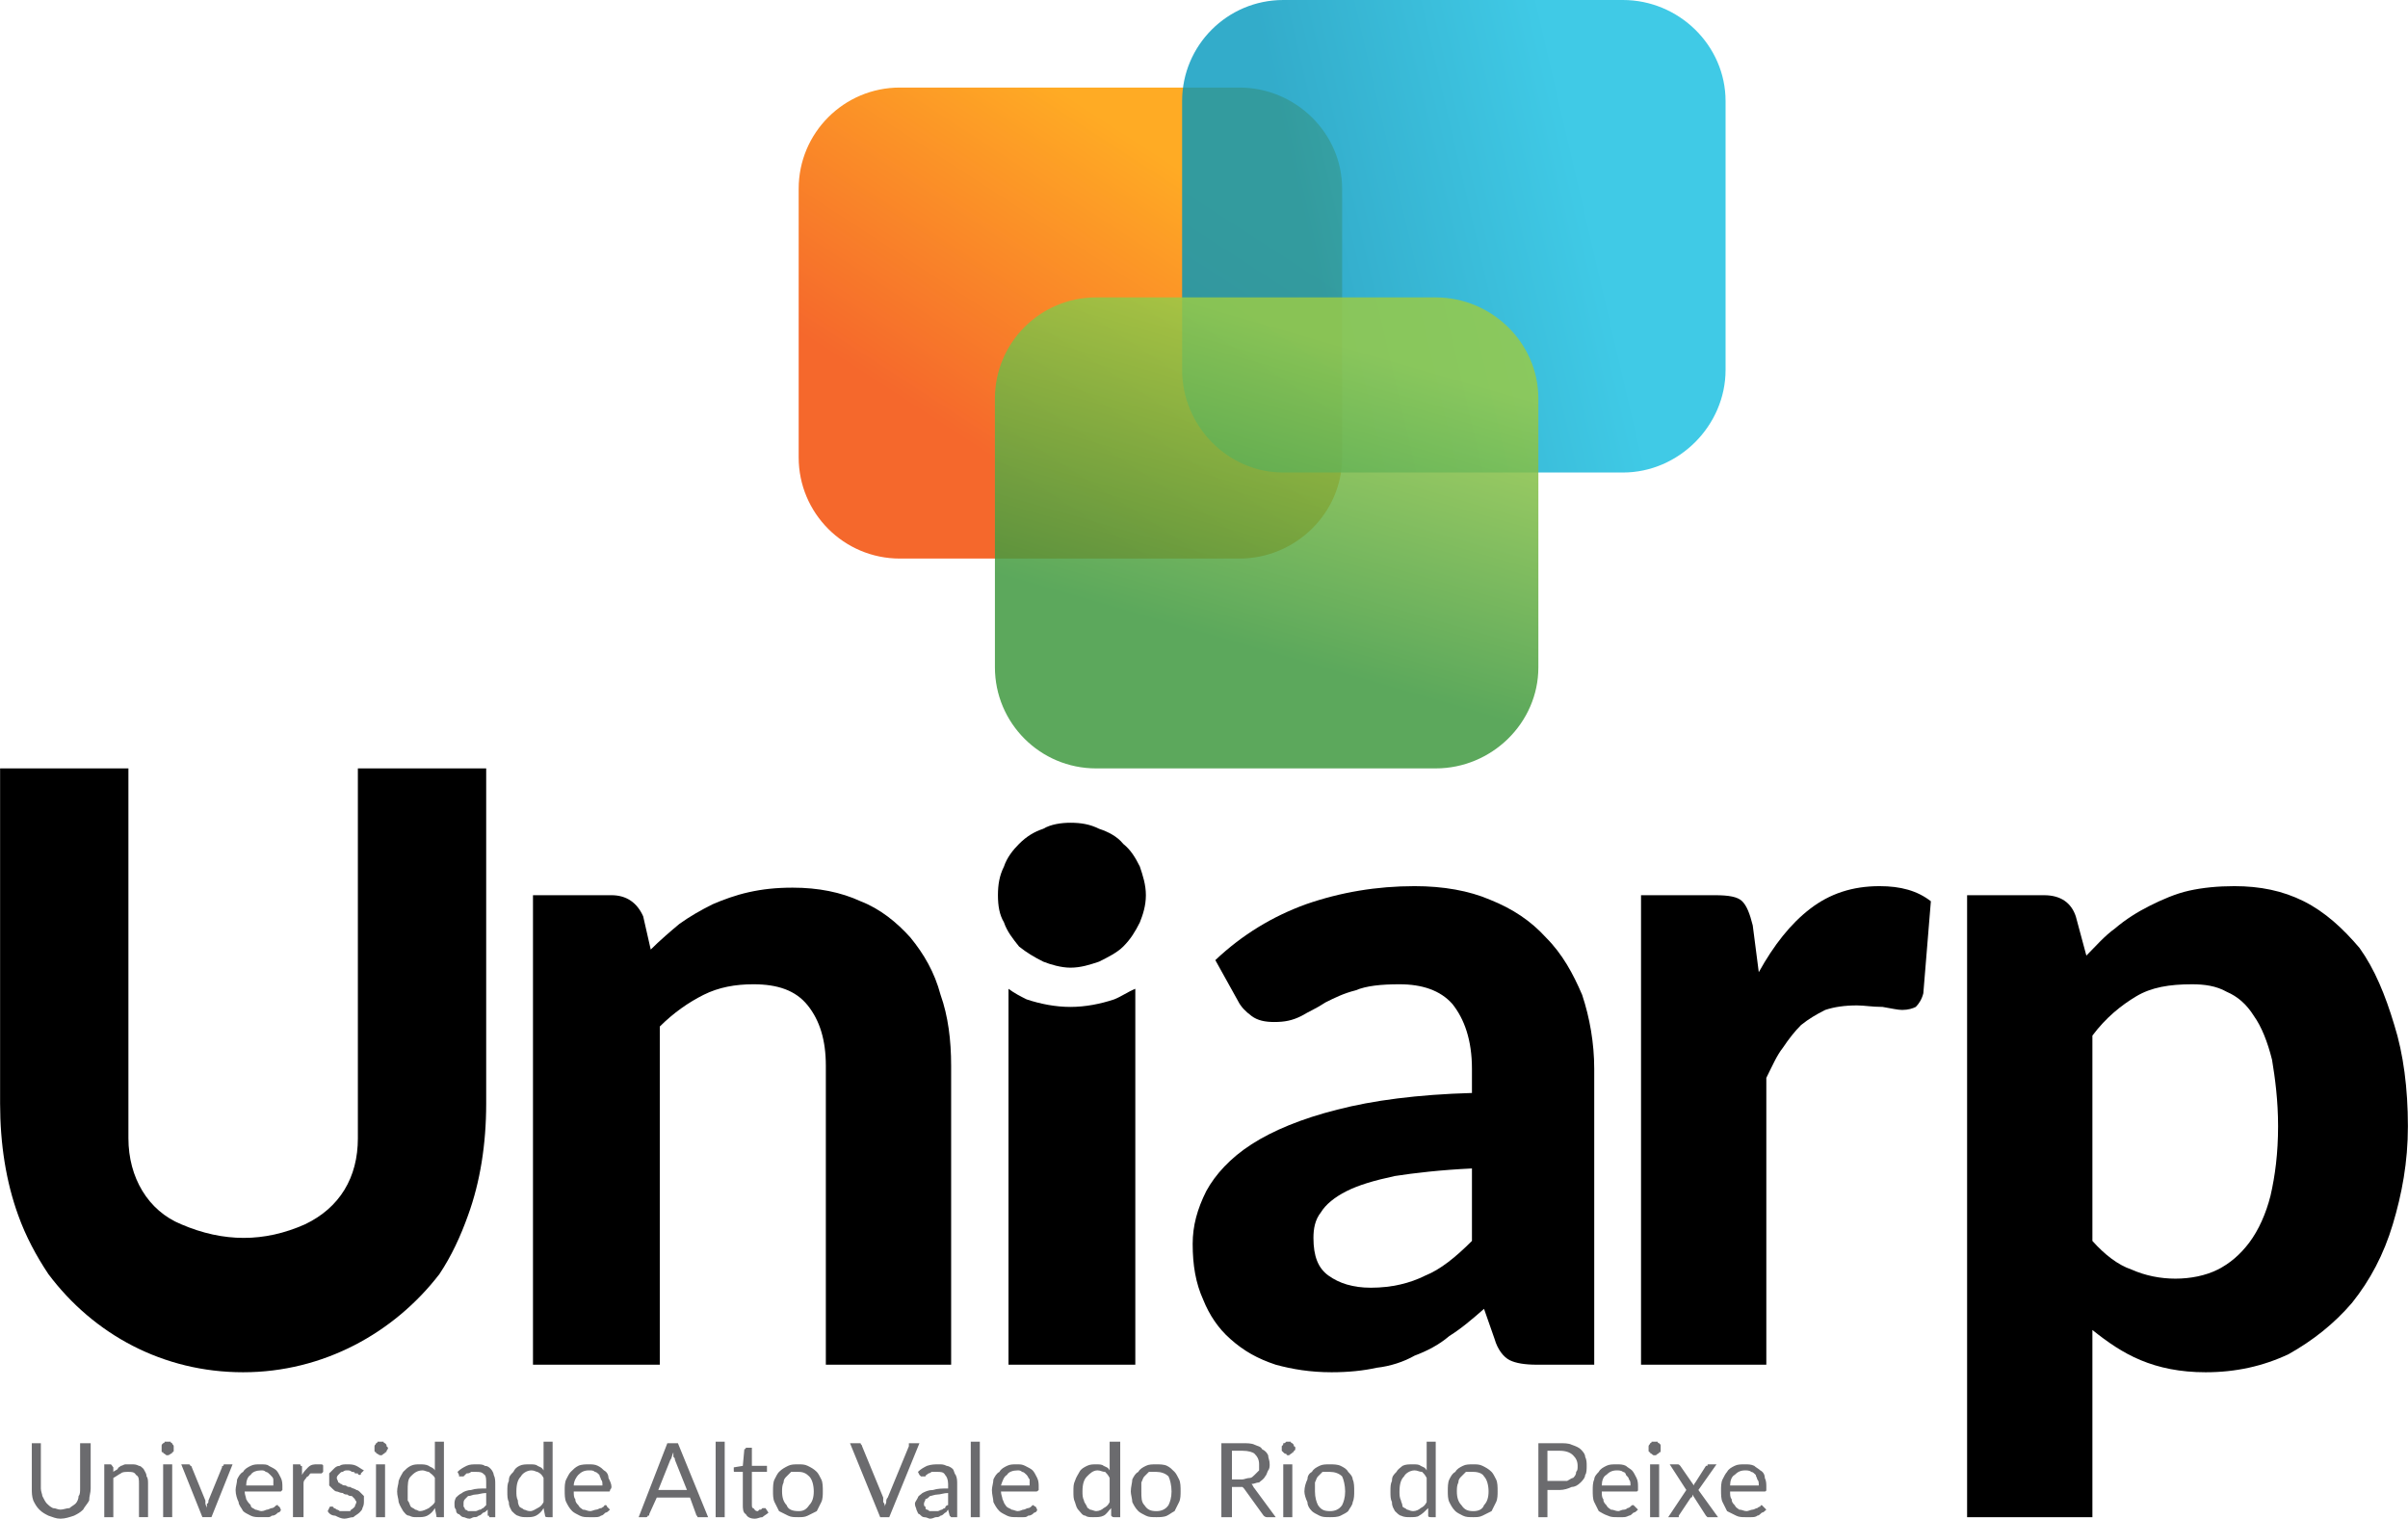 <?xml version="1.0" encoding="UTF-8"?>
<!DOCTYPE svg PUBLIC "-//W3C//DTD SVG 1.1//EN" "http://www.w3.org/Graphics/SVG/1.1/DTD/svg11.dtd">
<!-- Creator: CorelDRAW X8 -->
<svg xmlns="http://www.w3.org/2000/svg" xml:space="preserve" width="926px" height="584px" version="1.1" style="shape-rendering:geometricPrecision; text-rendering:geometricPrecision; image-rendering:optimizeQuality; fill-rule:evenodd; clip-rule:evenodd"
viewBox="0 0 1595 1006"
 xmlns:xlink="http://www.w3.org/1999/xlink">
 <defs>
  <style type="text/css">
   <![CDATA[
    .fil4 {fill:black;fill-rule:nonzero}
    .fil3 {fill:#6B6B6E;fill-rule:nonzero}
    .fil0 {fill:url(#id0);fill-rule:nonzero}
    .fil1 {fill:url(#id1);fill-rule:nonzero;fill-opacity:0.8}
    .fil2 {fill:url(#id2);fill-rule:nonzero;fill-opacity:0.851}
   ]]>
  </style>
  <linearGradient id="id0" gradientUnits="userSpaceOnUse" x1="652.431" y1="300.624" x2="777.269" y2="108.208">
   <stop offset="0" style="stop-opacity:1; stop-color:#F5682C"/>
   <stop offset="1" style="stop-opacity:1; stop-color:#FFAB24"/>
  </linearGradient>
  <linearGradient id="id1" gradientUnits="userSpaceOnUse" x1="870.86" y1="177.683" x2="1052.75" y2="135.385">
   <stop offset="0" style="stop-opacity:1; stop-color:#0097BD"/>
   <stop offset="1" style="stop-opacity:1; stop-color:#10BDE0"/>
  </linearGradient>
  <linearGradient id="id2" gradientUnits="userSpaceOnUse" x1="817.555" y1="426.543" x2="876.005" y2="224.019">
   <stop offset="0" style="stop-opacity:1; stop-color:#3F993F"/>
   <stop offset="1" style="stop-opacity:1; stop-color:#98CA48"/>
  </linearGradient>
 </defs>
 <g id="Camada_x0020_1">
  <g id="_1139710016">
   <g>
    <path class="fil0" d="M889 303c0,37 -31,67 -68,67l-225 0c-37,0 -67,-30 -67,-67l0 -178c0,-37 30,-67 67,-67l225 0c37,0 68,30 68,67l0 178z"/>
   </g>
   <g>
    <path class="fil1" d="M1143 245c0,37 -31,68 -68,68l-225 0c-37,0 -67,-31 -67,-68l0 -178c0,-37 30,-67 67,-67l225 0c37,0 68,30 68,67l0 178z"/>
   </g>
   <g>
    <path class="fil2" d="M1019 442c0,37 -31,67 -68,67l-225 0c-37,0 -67,-30 -67,-67l0 -178c0,-37 30,-67 67,-67l225 0c37,0 68,30 68,67l0 178z"/>
   </g>
   <path class="fil3" d="M858 959c0,1 0,2 -1,2 0,1 0,1 -1,1 0,1 -1,1 -1,1 -1,1 -1,1 -2,1 0,0 -1,0 -1,-1 -1,0 -1,0 -2,-1 0,0 0,0 -1,-1 0,0 0,-1 0,-2 0,0 0,-1 0,-1 1,-1 1,-1 1,-2 1,0 1,0 2,-1 0,0 1,0 1,0 1,0 1,0 2,0 0,1 1,1 1,1 1,1 1,1 1,2 1,0 1,1 1,1zm-2 11l0 0 0 35 -6 0 0 -35 6 0zm-11 35l0 0 -6 0c-1,0 -2,-1 -2,-1l-13 -18c0,0 -1,-1 -1,-1 -1,0 -1,0 -2,0l-5 0 0 20 -7 0 0 -49 14 0c3,0 6,0 8,1 2,1 4,1 5,3 2,1 3,2 4,4 0,2 1,3 1,6 0,1 0,3 -1,4 -1,2 -1,3 -2,4 -1,2 -3,3 -4,4 -2,0 -3,1 -5,1 1,1 1,2 2,3l14 19zm-22 -25l0 0c1,0 3,-1 5,-1 1,0 2,-1 3,-2 1,-1 2,-2 3,-3 0,-1 0,-3 0,-4 0,-3 -1,-5 -3,-7 -1,-1 -4,-2 -8,-2l-7 0 0 19 7 0zm-57 21l0 0c3,0 6,-1 8,-4 1,-2 2,-5 2,-9 0,-4 -1,-8 -2,-10 -2,-2 -5,-3 -8,-3 -2,0 -3,0 -5,0 -1,1 -2,2 -3,3 -1,1 -1,2 -2,4 0,2 0,4 0,6 0,4 0,7 2,9 2,3 4,4 8,4zm0 -31l0 0c2,0 5,0 7,1 2,1 3,2 5,4 1,1 2,3 3,5 1,2 1,5 1,8 0,2 0,5 -1,7 -1,2 -2,4 -3,6 -2,1 -3,2 -5,3 -2,1 -5,1 -7,1 -3,0 -5,0 -7,-1 -2,-1 -4,-2 -5,-3 -2,-2 -3,-4 -4,-6 0,-2 -1,-5 -1,-7 0,-3 1,-6 1,-8 1,-2 2,-4 4,-5 1,-2 3,-3 5,-4 2,-1 4,-1 7,-1zm-24 -15l0 0 0 50 -4 0c-1,0 -1,0 -2,-1l0 -5c-2,2 -3,4 -5,5 -2,1 -4,1 -7,1 -2,0 -4,0 -5,-1 -2,0 -3,-2 -4,-3 -2,-2 -2,-3 -3,-6 -1,-2 -1,-4 -1,-7 0,-3 0,-5 1,-7 1,-3 2,-4 3,-6 1,-2 3,-3 5,-4 2,-1 4,-1 6,-1 2,0 4,0 5,1 2,1 3,1 4,3l0 -19 7 0zm-7 24l0 0c-1,-2 -2,-3 -3,-4 -2,0 -3,-1 -5,-1 -3,0 -5,2 -7,4 -2,2 -3,5 -3,10 0,2 0,4 1,6 0,1 1,2 2,4 0,1 1,1 2,2 1,0 3,1 4,1 2,0 4,-1 5,-2 2,-1 3,-2 4,-4l0 -16zm-48 21l0 0c0,1 -1,2 -2,2 -1,1 -2,2 -4,2 -1,1 -2,1 -3,1 -2,0 -3,0 -4,0 -3,0 -5,0 -7,-1 -2,-1 -4,-2 -5,-3 -2,-2 -3,-4 -4,-6 0,-2 -1,-5 -1,-8 0,-2 1,-5 1,-7 1,-2 2,-4 4,-5 1,-2 3,-3 5,-4 2,-1 4,-1 6,-1 3,0 4,0 6,1 2,1 4,2 5,3 1,1 2,3 3,5 1,2 1,4 1,6 0,1 0,2 0,2 -1,1 -1,1 -2,1l-23 0c0,2 1,4 1,5 1,2 1,3 2,4 1,2 3,2 4,3 1,0 3,1 4,1 2,0 3,-1 4,-1 1,0 2,-1 3,-1 1,0 2,-1 2,-1 1,-1 1,-1 1,-1 1,0 1,1 2,1l1 2zm-5 -16l0 0c0,-2 0,-3 0,-4 -1,-1 -1,-2 -2,-3 -1,-1 -2,-2 -3,-2 -1,-1 -2,-1 -3,-1 -3,0 -6,1 -7,3 -2,1 -3,4 -4,7l19 0zm-33 -29l0 0 0 50 -6 0 0 -50 6 0zm-41 20l0 0c2,-2 4,-3 6,-4 3,-1 5,-1 8,-1 2,0 3,0 5,1 1,0 3,1 4,2 1,1 1,3 2,4 1,2 1,4 1,6l0 22 -3 0c0,0 -1,0 -1,0 -1,-1 -1,-1 -1,-1l-1 -4c-1,1 -1,2 -2,2 -1,1 -2,2 -3,2 -1,1 -2,1 -3,1 -1,0 -2,1 -4,1 -1,0 -2,-1 -4,-1 -1,0 -2,-1 -3,-2 -1,0 -1,-1 -2,-3 0,-1 -1,-2 -1,-4 0,-1 1,-2 2,-4 0,-1 2,-2 3,-3 2,-1 4,-2 7,-2 3,-1 6,-1 10,-1l0 -3c0,-3 -1,-5 -2,-6 -1,-2 -3,-2 -5,-2 -1,0 -3,0 -4,0 -1,1 -2,1 -2,1 -1,1 -2,1 -2,2 -1,0 -1,0 -2,0 0,0 -1,0 -1,0 0,0 -1,-1 -1,-1l-1 -2zm20 14l0 0c-3,0 -5,1 -7,1 -2,0 -4,1 -5,1 -1,1 -2,2 -3,2 0,1 -1,2 -1,3 0,1 0,2 1,2 0,1 0,2 1,2 1,0 1,1 2,1 1,0 1,0 2,0 1,0 2,0 3,0 1,0 2,-1 3,-1 0,0 1,-1 2,-1 0,-1 1,-2 2,-2l0 -8zm-19 -33l0 0 -20 49 -6 0 -20 -49 5 0c1,0 2,0 2,0 0,1 1,1 1,2l14 34c0,1 0,2 0,3 1,1 1,2 1,3 0,-1 1,-2 1,-3 0,-1 0,-2 1,-3l14 -34c0,-1 0,-1 0,-2 1,0 1,0 2,0l5 0zm-80 45l0 0c3,0 5,-1 7,-4 2,-2 3,-5 3,-9 0,-4 -1,-8 -3,-10 -2,-2 -4,-3 -7,-3 -2,0 -4,0 -5,0 -1,1 -2,2 -3,3 -1,1 -2,2 -2,4 -1,2 -1,4 -1,6 0,4 1,7 3,9 1,3 4,4 8,4zm0 -31l0 0c2,0 4,0 6,1 2,1 4,2 6,4 1,1 2,3 3,5 1,2 1,5 1,8 0,2 0,5 -1,7 -1,2 -2,4 -3,6 -2,1 -4,2 -6,3 -2,1 -4,1 -6,1 -3,0 -5,0 -7,-1 -2,-1 -4,-2 -6,-3 -1,-2 -2,-4 -3,-6 -1,-2 -1,-5 -1,-7 0,-3 0,-6 1,-8 1,-2 2,-4 3,-5 2,-2 4,-3 6,-4 2,-1 4,-1 7,-1zm-29 36l0 0c-3,0 -5,-1 -6,-3 -2,-1 -2,-4 -2,-6l0 -22 -4 0c-1,0 -1,0 -1,0 -1,0 -1,0 -1,-1l0 -2 6 -1 1 -11c0,0 1,0 1,-1 0,0 0,0 1,0l3 0 0 12 10 0 0 4 -10 0 0 21c0,2 0,3 1,3 1,1 1,2 3,2 0,0 1,-1 1,-1 1,0 1,0 1,0 1,-1 1,-1 1,-1 1,0 1,0 1,0 0,0 1,0 1,0l2 3c-1,1 -3,2 -4,3 -2,0 -3,1 -5,1zm-20 -51l0 0 0 50 -6 0 0 -50 6 0zm-11 50l0 0 -6 0c0,0 -1,0 -1,0 0,-1 -1,-1 -1,-2l-4 -11 -22 0 -5 11c0,1 0,1 -1,1 0,1 -1,1 -1,1l-5 0 19 -49 7 0 20 49zm-14 -18l0 0 -8 -20c0,-1 0,-1 -1,-2 0,-1 0,-2 0,-3 -1,2 -1,4 -2,5l-8 20 19 0zm-51 13l0 0c-1,1 -2,2 -3,2 -1,1 -2,2 -3,2 -1,1 -3,1 -4,1 -1,0 -2,0 -4,0 -2,0 -4,0 -6,-1 -2,-1 -4,-2 -5,-3 -2,-2 -3,-4 -4,-6 -1,-2 -1,-5 -1,-8 0,-2 0,-5 1,-7 1,-2 2,-4 3,-5 2,-2 3,-3 5,-4 2,-1 5,-1 7,-1 2,0 4,0 6,1 2,1 3,2 4,3 2,1 3,3 3,5 1,2 2,4 2,6 0,1 -1,2 -1,2 0,1 0,1 -1,1l-23 0c0,2 0,4 1,5 0,2 1,3 2,4 1,2 2,2 3,3 2,0 3,1 5,1 1,0 3,-1 4,-1 1,0 2,-1 3,-1 1,0 1,-1 2,-1 0,-1 1,-1 1,-1 1,0 1,1 1,1l2 2zm-5 -16l0 0c0,-2 0,-3 -1,-4 0,-1 -1,-2 -1,-3 -1,-1 -2,-2 -3,-2 -1,-1 -2,-1 -4,-1 -3,0 -5,1 -7,3 -1,1 -3,4 -3,7l19 0zm-33 -29l0 0 0 50 -3 0c-1,0 -2,0 -2,-1l-1 -5c-1,2 -3,4 -5,5 -2,1 -4,1 -6,1 -2,0 -4,0 -6,-1 -1,0 -3,-2 -4,-3 -1,-2 -2,-3 -2,-6 -1,-2 -1,-4 -1,-7 0,-3 0,-5 1,-7 0,-3 1,-4 3,-6 1,-2 2,-3 4,-4 2,-1 4,-1 7,-1 2,0 4,0 5,1 2,1 3,1 4,3l0 -19 6 0zm-6 24l0 0c-1,-2 -2,-3 -4,-4 -1,0 -2,-1 -4,-1 -3,0 -6,2 -7,4 -2,2 -3,5 -3,10 0,2 0,4 1,6 0,1 0,2 1,4 1,1 2,1 3,2 1,0 2,1 4,1 2,0 3,-1 5,-2 2,-1 3,-2 4,-4l0 -16zm-57 -4l0 0c2,-2 4,-3 6,-4 2,-1 4,-1 7,-1 2,0 4,0 5,1 2,0 3,1 4,2 1,1 2,3 2,4 1,2 1,4 1,6l0 22 -2 0c-1,0 -1,0 -2,0 0,-1 0,-1 -1,-1l0 -4c-1,1 -2,2 -3,2 -1,1 -2,2 -3,2 -1,1 -2,1 -3,1 -1,0 -2,1 -3,1 -2,0 -3,-1 -4,-1 -1,0 -2,-1 -3,-2 -1,0 -2,-1 -2,-3 -1,-1 -1,-2 -1,-4 0,-1 0,-2 1,-4 1,-1 2,-2 4,-3 1,-1 4,-2 6,-2 3,-1 6,-1 10,-1l0 -3c0,-3 0,-5 -1,-6 -2,-2 -3,-2 -6,-2 -1,0 -2,0 -3,0 -1,1 -2,1 -3,1 -1,1 -1,1 -2,2 0,0 -1,0 -1,0 -1,0 -1,0 -2,0 0,0 0,-1 0,-1l-1 -2zm19 14l0 0c-3,0 -5,1 -7,1 -2,0 -3,1 -5,1 -1,1 -2,2 -2,2 -1,1 -1,2 -1,3 0,1 0,2 0,2 1,1 1,2 1,2 1,0 2,1 2,1 1,0 2,0 2,0 2,0 3,0 3,0 1,0 2,-1 3,-1 1,0 1,-1 2,-1 1,-1 2,-2 2,-2l0 -8zm-28 -34l0 0 0 50 -4 0c-1,0 -1,0 -1,-1l-1 -5c-1,2 -3,4 -5,5 -2,1 -4,1 -7,1 -2,0 -3,0 -5,-1 -2,0 -3,-2 -4,-3 -1,-2 -2,-3 -3,-6 0,-2 -1,-4 -1,-7 0,-3 1,-5 1,-7 1,-3 2,-4 3,-6 2,-2 3,-3 5,-4 2,-1 4,-1 6,-1 2,0 4,0 6,1 1,1 3,1 4,3l0 -19 6 0zm-6 24l0 0c-1,-2 -3,-3 -4,-4 -1,0 -3,-1 -4,-1 -4,0 -6,2 -8,4 -2,2 -2,5 -2,10 0,2 0,4 0,6 1,1 1,2 2,4 1,1 2,1 3,2 1,0 2,1 3,1 2,0 4,-1 6,-2 1,-1 3,-2 4,-4l0 -16zm-31 -20l0 0c0,1 -1,2 -1,2 0,1 0,1 -1,1 0,1 -1,1 -1,1 -1,1 -1,1 -2,1 0,0 -1,0 -2,-1 0,0 -1,0 -1,-1 0,0 -1,0 -1,-1 0,0 0,-1 0,-2 0,0 0,-1 0,-1 0,-1 1,-1 1,-2 0,0 1,0 1,-1 1,0 2,0 2,0 1,0 1,0 2,0 0,1 1,1 1,1 1,1 1,1 1,2 0,0 1,1 1,1zm-2 11l0 0 0 35 -6 0 0 -35 6 0zm-16 6l0 0c0,1 0,1 -1,1 0,0 -1,0 -1,-1 -1,0 -1,0 -2,0 0,-1 -1,-1 -2,-1 -1,-1 -2,-1 -3,-1 -1,0 -2,0 -3,1 -1,0 -1,0 -2,1 0,0 -1,1 -1,1 -1,1 -1,2 -1,2 0,1 1,2 1,3 1,0 1,1 2,1 1,1 2,1 3,1 1,1 2,1 3,1 1,1 3,1 4,2 1,0 2,1 2,1 1,1 2,2 3,3 0,1 0,2 0,3 0,2 0,3 -1,5 0,1 -1,2 -2,3 -1,1 -3,2 -4,3 -2,0 -4,1 -6,1 -2,0 -4,-1 -6,-2 -2,0 -4,-1 -5,-3l1 -2c0,0 0,-1 1,-1 0,0 0,0 1,0 0,0 1,0 1,1 0,0 1,0 2,1 0,0 1,0 2,1 1,0 2,0 4,0 1,0 2,0 3,0 0,-1 1,-1 2,-2 0,0 1,-1 1,-1 0,-1 1,-2 1,-3 0,-1 -1,-1 -1,-2 -1,-1 -1,-1 -2,-2 -1,0 -2,0 -3,-1 -1,0 -2,0 -3,-1 -2,0 -3,-1 -4,-1 -1,0 -2,-1 -3,-2 0,0 -1,-1 -2,-2 0,-1 0,-3 0,-4 0,-1 0,-3 0,-4 1,-1 2,-2 3,-3 1,-1 2,-2 4,-2 1,-1 3,-1 5,-1 2,0 4,0 6,1 2,1 3,2 5,3l-2 2zm-39 1l0 0c1,-2 3,-4 4,-5 2,-2 4,-2 6,-2 1,0 2,0 2,0 1,0 2,0 2,1l0 4c-1,1 -1,1 -1,1 -1,0 -1,0 -2,0 0,0 -1,0 -2,0 -1,0 -2,0 -3,0 -1,0 -1,1 -2,2 -1,0 -1,1 -2,2 -1,1 -1,2 -1,3l0 22 -7 0 0 -35 4 0c1,0 1,0 1,1 1,0 1,0 1,1l0 5zm-14 23l0 0c0,1 -1,2 -2,2 -1,1 -2,2 -4,2 -1,1 -2,1 -3,1 -2,0 -3,0 -4,0 -3,0 -5,0 -7,-1 -2,-1 -4,-2 -5,-3 -1,-2 -3,-4 -3,-6 -1,-2 -2,-5 -2,-8 0,-2 1,-5 1,-7 1,-2 2,-4 4,-5 1,-2 3,-3 5,-4 2,-1 4,-1 6,-1 3,0 5,0 6,1 2,1 4,2 5,3 1,1 2,3 3,5 1,2 1,4 1,6 0,1 0,2 0,2 -1,1 -1,1 -1,1l-24 0c0,2 1,4 1,5 1,2 2,3 3,4 0,2 2,2 3,3 1,0 3,1 4,1 2,0 3,-1 4,-1 1,0 2,-1 3,-1 1,0 2,-1 2,-1 1,-1 1,-1 2,-1 0,0 0,1 1,1l1 2zm-5 -16l0 0c0,-2 0,-3 0,-4 0,-1 -1,-2 -2,-3 -1,-1 -2,-2 -3,-2 -1,-1 -2,-1 -3,-1 -3,0 -6,1 -7,3 -2,1 -3,4 -3,7l18 0zm-27 -14l0 0 -14 35 -6 0 -14 -35 5 0c0,0 1,0 1,1 0,0 1,0 1,1l9 22c0,1 0,2 0,2 0,1 1,2 1,3 0,-1 0,-2 0,-3 1,0 1,-1 1,-2l9 -22c0,-1 0,-1 1,-1 0,-1 0,-1 1,-1l5 0zm-39 -11l0 0c0,1 0,2 0,2 0,1 -1,1 -1,1 0,1 -1,1 -1,1 -1,1 -2,1 -2,1 -1,0 -1,0 -2,-1 0,0 -1,0 -1,-1 -1,0 -1,0 -1,-1 0,0 0,-1 0,-2 0,0 0,-1 0,-1 0,-1 0,-1 1,-2 0,0 1,0 1,-1 1,0 1,0 2,0 0,0 1,0 2,0 0,1 1,1 1,1 0,1 1,1 1,2 0,0 0,1 0,1zm-1 11l0 0 0 35 -6 0 0 -35 6 0zm-39 5l0 0c1,-1 2,-1 3,-2 0,-1 1,-1 2,-2 1,0 2,-1 3,-1 1,0 2,0 4,0 2,0 3,0 5,1 1,0 2,1 3,2 1,2 2,3 2,5 1,1 1,3 1,5l0 22 -6 0 0 -22c0,-3 0,-5 -2,-6 -1,-2 -3,-2 -5,-2 -2,0 -4,0 -5,1 -2,1 -3,2 -5,3l0 26 -6 0 0 -35 4 0c1,0 1,1 2,2l0 3zm-35 25l0 0c2,0 4,-1 6,-1 1,-1 3,-2 4,-3 1,-1 2,-3 2,-5 1,-1 1,-3 1,-5l0 -30 7 0 0 30c0,3 -1,5 -1,8 -1,2 -3,4 -4,6 -2,2 -4,3 -6,4 -3,1 -6,2 -9,2 -3,0 -5,-1 -8,-2 -2,-1 -4,-2 -6,-4 -2,-2 -3,-4 -4,-6 -1,-3 -1,-5 -1,-8l0 -30 6 0 0 30c0,2 1,4 1,5 1,2 2,4 3,5 1,1 2,2 4,3 2,0 3,1 5,1z"/>
   <path class="fil3" d="M1170 1000c-1,1 -2,2 -3,2 -1,1 -2,2 -3,2 -1,1 -3,1 -4,1 -1,0 -3,0 -4,0 -2,0 -4,0 -6,-1 -2,-1 -4,-2 -6,-3 -1,-2 -2,-4 -3,-6 -1,-2 -1,-5 -1,-8 0,-2 0,-5 1,-7 1,-2 2,-4 3,-5 1,-2 3,-3 5,-4 2,-1 4,-1 7,-1 2,0 4,0 6,1 1,1 3,2 4,3 2,1 3,3 3,5 1,2 1,4 1,6 0,1 0,2 0,2 0,1 -1,1 -1,1l-23 0c0,2 0,4 1,5 0,2 1,3 2,4 1,2 2,2 3,3 2,0 3,1 5,1 1,0 3,-1 4,-1 1,0 2,-1 3,-1 0,0 1,-1 2,-1 0,-1 1,-1 1,-1 0,0 1,1 1,1l2 2zm-5 -16l0 0c0,-2 0,-3 -1,-4 0,-1 -1,-2 -1,-3 -1,-1 -2,-2 -3,-2 -1,-1 -3,-1 -4,-1 -3,0 -5,1 -7,3 -2,1 -3,4 -3,7l19 0zm-27 21l0 0 -6 0c-1,0 -1,0 -1,0 -1,-1 -1,-1 -1,-1l-9 -14c0,0 0,1 0,1 0,0 0,1 -1,1l-8 12c0,0 0,0 0,1 -1,0 -1,0 -1,0l-6 0 12 -18 -11 -17 5 0c1,0 1,0 2,1 0,0 0,0 0,0l9 13c0,0 0,-1 1,-2l7 -11c0,0 0,0 1,0 0,-1 0,-1 1,-1l5 0 -12 17 13 18zm-38 -46l0 0c0,1 0,2 0,2 0,1 0,1 -1,1 0,1 -1,1 -1,1 -1,1 -1,1 -2,1 -1,0 -1,0 -2,-1 0,0 -1,0 -1,-1 0,0 -1,0 -1,-1 0,0 0,-1 0,-2 0,0 0,-1 0,-1 0,-1 1,-1 1,-2 0,0 1,0 1,-1 1,0 1,0 2,0 1,0 1,0 2,0 0,1 1,1 1,1 1,1 1,1 1,2 0,0 0,1 0,1zm-1 11l0 0 0 35 -6 0 0 -35 6 0zm-14 30l0 0c-1,1 -2,2 -3,2 -1,1 -2,2 -3,2 -2,1 -3,1 -4,1 -1,0 -3,0 -4,0 -2,0 -4,0 -6,-1 -3,-1 -4,-2 -6,-3 -1,-2 -2,-4 -3,-6 -1,-2 -1,-5 -1,-8 0,-2 0,-5 1,-7 0,-2 2,-4 3,-5 1,-2 3,-3 5,-4 2,-1 4,-1 7,-1 2,0 4,0 6,1 1,1 3,2 4,3 1,1 2,3 3,5 1,2 1,4 1,6 0,1 0,2 0,2 0,1 -1,1 -1,1l-23 0c0,2 0,4 1,5 0,2 1,3 2,4 1,2 2,2 3,3 2,0 3,1 5,1 1,0 2,-1 4,-1 1,0 2,-1 2,-1 1,0 2,-1 2,-1 1,-1 1,-1 2,-1 0,0 1,1 1,1l2 2zm-5 -16l0 0c0,-2 0,-3 -1,-4 0,-1 -1,-2 -2,-3 0,-1 -1,-2 -2,-2 -1,-1 -3,-1 -4,-1 -3,0 -5,1 -7,3 -2,1 -3,4 -3,7l19 0zm-47 -28l0 0c3,0 6,0 8,1 3,1 5,2 6,3 1,1 3,3 3,5 1,2 1,4 1,6 0,2 0,5 -1,6 0,2 -2,4 -3,5 -2,2 -4,3 -6,3 -2,1 -5,2 -8,2l-8 0 0 18 -6 0 0 -49 14 0zm0 25l0 0c2,0 4,0 5,0 2,-1 3,-2 4,-2 1,-1 2,-2 2,-4 1,-1 1,-2 1,-4 0,-3 -1,-5 -3,-7 -2,-2 -5,-3 -9,-3l-8 0 0 20 8 0zm-57 20l0 0c3,0 6,-1 7,-4 2,-2 3,-5 3,-9 0,-4 -1,-8 -3,-10 -1,-2 -4,-3 -7,-3 -2,0 -4,0 -5,0 -1,1 -2,2 -3,3 -1,1 -2,2 -2,4 -1,2 -1,4 -1,6 0,4 1,7 3,9 2,3 4,4 8,4zm0 -31l0 0c2,0 4,0 6,1 2,1 4,2 6,4 1,1 2,3 3,5 1,2 1,5 1,8 0,2 0,5 -1,7 -1,2 -2,4 -3,6 -2,1 -4,2 -6,3 -2,1 -4,1 -6,1 -3,0 -5,0 -7,-1 -2,-1 -4,-2 -5,-3 -2,-2 -3,-4 -4,-6 -1,-2 -1,-5 -1,-7 0,-3 0,-6 1,-8 1,-2 2,-4 4,-5 1,-2 3,-3 5,-4 2,-1 4,-1 7,-1zm-25 -15l0 0 0 50 -3 0c-1,0 -2,0 -2,-1l0 -5c-2,2 -4,4 -6,5 -1,1 -4,1 -6,1 -2,0 -4,0 -6,-1 -1,0 -3,-2 -4,-3 -1,-2 -2,-3 -2,-6 -1,-2 -1,-4 -1,-7 0,-3 0,-5 1,-7 0,-3 1,-4 3,-6 1,-2 3,-3 4,-4 2,-1 4,-1 7,-1 2,0 4,0 5,1 2,1 3,1 4,3l0 -19 6 0zm-6 24l0 0c-1,-2 -2,-3 -3,-4 -2,0 -3,-1 -5,-1 -3,0 -6,2 -7,4 -2,2 -3,5 -3,10 0,2 0,4 1,6 0,1 1,2 1,4 1,1 2,1 3,2 1,0 2,1 4,1 2,0 4,-1 5,-2 2,-1 3,-2 4,-4l0 -16zm-64 22l0 0c3,0 6,-1 8,-4 1,-2 2,-5 2,-9 0,-4 -1,-8 -2,-10 -2,-2 -5,-3 -8,-3 -2,0 -3,0 -5,0 -1,1 -2,2 -3,3 -1,1 -1,2 -2,4 0,2 0,4 0,6 0,4 1,7 2,9 2,3 4,4 8,4zm0 -31l0 0c2,0 5,0 7,1 2,1 4,2 5,4 1,1 3,3 3,5 1,2 1,5 1,8 0,2 0,5 -1,7 0,2 -2,4 -3,6 -1,1 -3,2 -5,3 -2,1 -5,1 -7,1 -3,0 -5,0 -7,-1 -2,-1 -4,-2 -5,-3 -2,-2 -3,-4 -3,-6 -1,-2 -2,-5 -2,-7 0,-3 1,-6 2,-8 0,-2 1,-4 3,-5 1,-2 3,-3 5,-4 2,-1 4,-1 7,-1z"/>
   <path class="fil4" d="M1386 822c8,9 17,16 26,19 9,4 19,6 29,6 10,0 20,-2 28,-6 8,-4 15,-10 21,-18 6,-8 11,-19 14,-31 3,-13 5,-28 5,-46 0,-17 -2,-32 -4,-44 -3,-12 -7,-22 -12,-29 -5,-8 -11,-13 -18,-16 -7,-4 -15,-5 -23,-5 -15,0 -27,2 -37,8 -10,6 -20,14 -29,26l0 136zm-4 -189l0 0c6,-6 12,-13 19,-18 7,-6 15,-11 23,-15 8,-4 17,-8 26,-10 9,-2 19,-3 30,-3 17,0 32,3 46,10 14,7 26,18 37,31 10,14 17,31 23,51 6,19 9,42 9,67 0,24 -4,45 -10,65 -6,20 -15,37 -27,52 -12,14 -26,25 -42,34 -17,8 -35,12 -55,12 -17,0 -31,-3 -43,-8 -12,-5 -22,-12 -32,-20l0 124 -83 0 0 -412 51 0c11,0 18,5 21,14l7 26z"/>
   <path class="fil4" d="M975 774c-21,1 -38,3 -51,5 -14,3 -24,6 -32,10 -8,4 -14,9 -17,14 -4,5 -5,11 -5,17 0,12 3,20 10,25 7,5 16,8 28,8 14,0 26,-3 36,-8 10,-4 20,-12 31,-23l0 -48zm-170 -138l0 0c18,-17 38,-29 60,-37 23,-8 47,-12 72,-12 19,0 36,3 50,9 15,6 27,14 37,25 11,11 18,24 24,38 5,15 8,32 8,49l0 196 -38 0c-8,0 -14,-1 -18,-3 -4,-2 -8,-7 -10,-14l-7 -20c-8,7 -15,13 -23,18 -7,6 -15,10 -23,13 -7,4 -16,7 -25,8 -9,2 -19,3 -30,3 -14,0 -26,-2 -37,-5 -12,-4 -21,-9 -30,-17 -8,-7 -14,-16 -18,-26 -5,-11 -7,-23 -7,-37 0,-12 3,-23 9,-35 6,-11 16,-22 30,-31 14,-9 33,-17 57,-23 23,-6 53,-10 89,-11l0 -16c0,-19 -5,-33 -13,-43 -8,-9 -20,-13 -35,-13 -12,0 -22,1 -29,4 -8,2 -14,5 -20,8 -6,4 -11,6 -16,9 -6,3 -11,4 -18,4 -6,0 -11,-1 -15,-4 -4,-3 -7,-6 -9,-10l-15 -27z"/>
   <path class="fil4" d="M1165 644c10,-18 21,-32 34,-42 13,-10 28,-15 46,-15 14,0 25,3 34,10l-5 61c-1,4 -3,7 -5,9 -2,1 -5,2 -9,2 -3,0 -7,-1 -13,-2 -7,0 -12,-1 -17,-1 -8,0 -15,1 -21,3 -6,3 -11,6 -16,10 -4,4 -8,9 -12,15 -4,5 -7,12 -11,20l0 190 -83 0 0 -311 49 0c9,0 15,1 18,4 3,3 5,8 7,16l4 31z"/>
   <path class="fil4" d="M431 629c6,-6 13,-12 19,-17 7,-5 14,-9 22,-13 7,-3 15,-6 24,-8 9,-2 18,-3 29,-3 17,0 32,3 45,9 13,5 24,14 33,24 9,11 16,23 20,38 5,14 7,30 7,47l0 198 -83 0 0 -198c0,-17 -4,-30 -12,-40 -8,-10 -20,-14 -36,-14 -12,0 -23,2 -33,7 -10,5 -20,12 -29,21l0 224 -84 0 0 -311 52 0c10,0 17,5 21,14l5 22z"/>
   <path class="fil4" d="M752 655l0 249 -84 0 0 -249c4,3 8,5 12,7 9,3 19,5 29,5 10,0 20,-2 29,-5 5,-2 9,-5 14,-7z"/>
   <path class="fil4" d="M759 593c0,7 -2,13 -4,18 -3,6 -6,11 -11,16 -4,4 -10,7 -16,10 -6,2 -12,4 -19,4 -6,0 -13,-2 -18,-4 -6,-3 -11,-6 -16,-10 -4,-5 -8,-10 -10,-16 -3,-5 -4,-11 -4,-18 0,-7 1,-13 4,-19 2,-6 6,-11 10,-15 5,-5 10,-8 16,-10 5,-3 12,-4 18,-4 7,0 13,1 19,4 6,2 12,5 16,10 5,4 8,9 11,15 2,6 4,12 4,19z"/>
   <path class="fil4" d="M237 728l0 -219 85 0 0 222c0,27 -4,52 -12,74 -5,14 -11,27 -19,39 -30,39 -77,65 -130,65 -53,0 -99,-25 -129,-65 -8,-12 -15,-25 -20,-39 -8,-22 -12,-47 -12,-74l0 -222 85 0 0 219 0 26c0,26 13,48 35,57 28,12 55,12 82,0 23,-11 35,-31 35,-57l0 -26z"/>
  </g>
 </g>
</svg>
